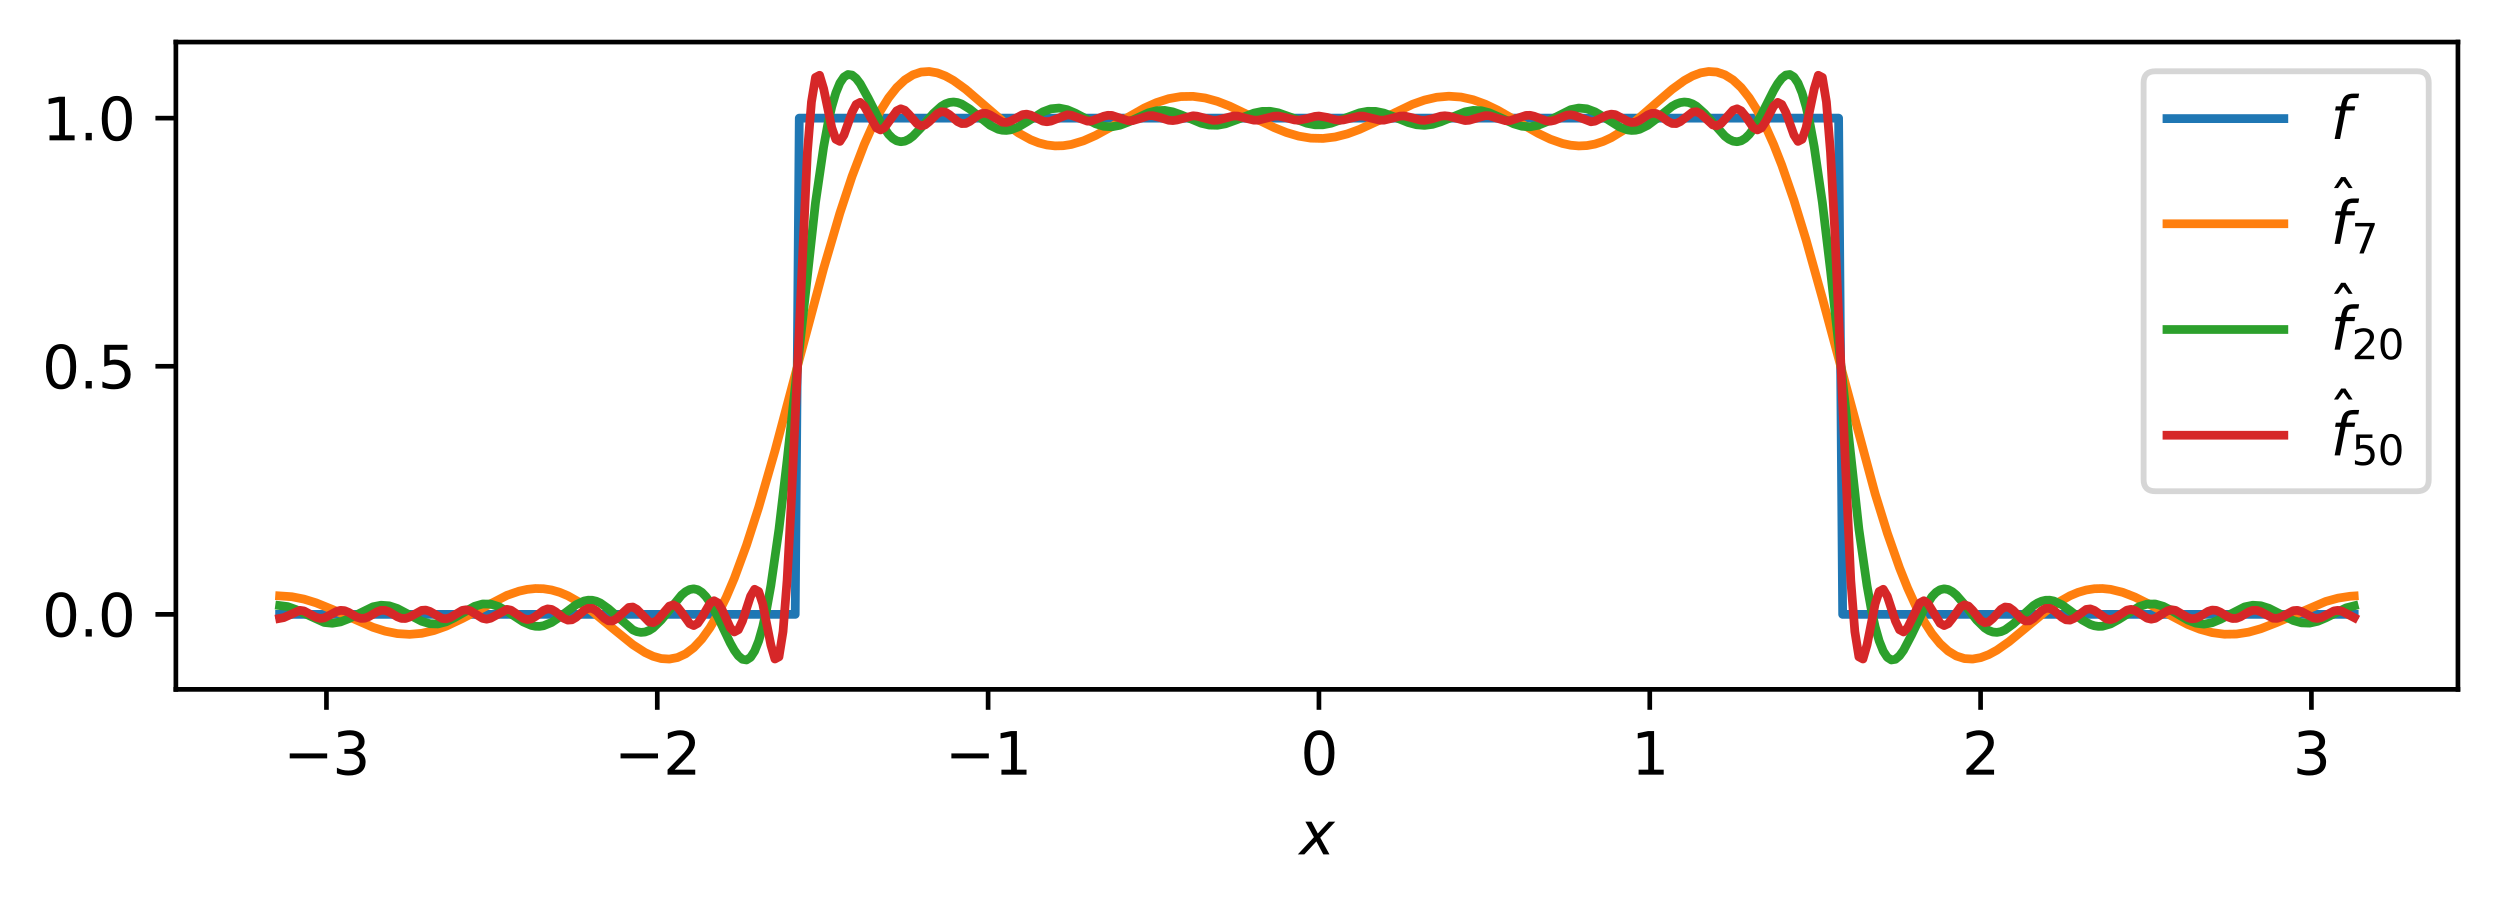 <?xml version="1.0" encoding="utf-8" standalone="no"?>
<!DOCTYPE svg PUBLIC "-//W3C//DTD SVG 1.1//EN"
  "http://www.w3.org/Graphics/SVG/1.1/DTD/svg11.dtd">
<svg xmlns:xlink="http://www.w3.org/1999/xlink" width="427.903pt" height="155.549pt" viewBox="0 0 427.903 155.549" xmlns="http://www.w3.org/2000/svg" version="1.1">
 <defs>
  <style type="text/css">*{stroke-linejoin: round; stroke-linecap: butt}</style>
 </defs>
 <g id="figure_1">
  <g id="patch_1">
   <path d="M 0 155.549 
L 427.903 155.549 
L 427.903 0 
L 0 0 
z
" style="fill: #ffffff"/>
  </g>
  <g id="axes_1">
   <g id="patch_2">
    <path d="M 30.103 117.993 
L 420.703 117.993 
L 420.703 7.2 
L 30.103 7.2 
z
" style="fill: #ffffff"/>
   </g>
   <g id="matplotlib.axis_1">
    <g id="xtick_1">
     <g id="line2d_1">
      <defs>
       <path id="m9038f12ccb" d="M 0 0 
L 0 3.5 
" style="stroke: #000000; stroke-width: 0.8"/>
      </defs>
      <g>
       <use xlink:href="#m9038f12ccb" x="55.875" y="117.993" style="stroke: #000000; stroke-width: 0.8"/>
      </g>
     </g>
     <g id="text_1">
      <!-- −3 -->
      <g transform="translate(48.504 132.591) scale(0.1 -0.1)">
       <defs>
        <path id="DejaVuSans-2212" d="M 678 2272 
L 4684 2272 
L 4684 1741 
L 678 1741 
L 678 2272 
z
" transform="scale(0.016)"/>
        <path id="DejaVuSans-33" d="M 2597 2516 
Q 3050 2419 3304 2112 
Q 3559 1806 3559 1356 
Q 3559 666 3084 287 
Q 2609 -91 1734 -91 
Q 1441 -91 1130 -33 
Q 819 25 488 141 
L 488 750 
Q 750 597 1062 519 
Q 1375 441 1716 441 
Q 2309 441 2620 675 
Q 2931 909 2931 1356 
Q 2931 1769 2642 2001 
Q 2353 2234 1838 2234 
L 1294 2234 
L 1294 2753 
L 1863 2753 
Q 2328 2753 2575 2939 
Q 2822 3125 2822 3475 
Q 2822 3834 2567 4026 
Q 2313 4219 1838 4219 
Q 1578 4219 1281 4162 
Q 984 4106 628 3988 
L 628 4550 
Q 988 4650 1302 4700 
Q 1616 4750 1894 4750 
Q 2613 4750 3031 4423 
Q 3450 4097 3450 3541 
Q 3450 3153 3228 2886 
Q 3006 2619 2597 2516 
z
" transform="scale(0.016)"/>
       </defs>
       <use xlink:href="#DejaVuSans-2212"/>
       <use xlink:href="#DejaVuSans-33" x="83.789"/>
      </g>
     </g>
    </g>
    <g id="xtick_2">
     <g id="line2d_2">
      <g>
       <use xlink:href="#m9038f12ccb" x="112.5" y="117.993" style="stroke: #000000; stroke-width: 0.8"/>
      </g>
     </g>
     <g id="text_2">
      <!-- −2 -->
      <g transform="translate(105.129 132.591) scale(0.1 -0.1)">
       <defs>
        <path id="DejaVuSans-32" d="M 1228 531 
L 3431 531 
L 3431 0 
L 469 0 
L 469 531 
Q 828 903 1448 1529 
Q 2069 2156 2228 2338 
Q 2531 2678 2651 2914 
Q 2772 3150 2772 3378 
Q 2772 3750 2511 3984 
Q 2250 4219 1831 4219 
Q 1534 4219 1204 4116 
Q 875 4013 500 3803 
L 500 4441 
Q 881 4594 1212 4672 
Q 1544 4750 1819 4750 
Q 2544 4750 2975 4387 
Q 3406 4025 3406 3419 
Q 3406 3131 3298 2873 
Q 3191 2616 2906 2266 
Q 2828 2175 2409 1742 
Q 1991 1309 1228 531 
z
" transform="scale(0.016)"/>
       </defs>
       <use xlink:href="#DejaVuSans-2212"/>
       <use xlink:href="#DejaVuSans-32" x="83.789"/>
      </g>
     </g>
    </g>
    <g id="xtick_3">
     <g id="line2d_3">
      <g>
       <use xlink:href="#m9038f12ccb" x="169.126" y="117.993" style="stroke: #000000; stroke-width: 0.8"/>
      </g>
     </g>
     <g id="text_3">
      <!-- −1 -->
      <g transform="translate(161.754 132.591) scale(0.1 -0.1)">
       <defs>
        <path id="DejaVuSans-31" d="M 794 531 
L 1825 531 
L 1825 4091 
L 703 3866 
L 703 4441 
L 1819 4666 
L 2450 4666 
L 2450 531 
L 3481 531 
L 3481 0 
L 794 0 
L 794 531 
z
" transform="scale(0.016)"/>
       </defs>
       <use xlink:href="#DejaVuSans-2212"/>
       <use xlink:href="#DejaVuSans-31" x="83.789"/>
      </g>
     </g>
    </g>
    <g id="xtick_4">
     <g id="line2d_4">
      <g>
       <use xlink:href="#m9038f12ccb" x="225.751" y="117.993" style="stroke: #000000; stroke-width: 0.8"/>
      </g>
     </g>
     <g id="text_4">
      <!-- 0 -->
      <g transform="translate(222.569 132.591) scale(0.1 -0.1)">
       <defs>
        <path id="DejaVuSans-30" d="M 2034 4250 
Q 1547 4250 1301 3770 
Q 1056 3291 1056 2328 
Q 1056 1369 1301 889 
Q 1547 409 2034 409 
Q 2525 409 2770 889 
Q 3016 1369 3016 2328 
Q 3016 3291 2770 3770 
Q 2525 4250 2034 4250 
z
M 2034 4750 
Q 2819 4750 3233 4129 
Q 3647 3509 3647 2328 
Q 3647 1150 3233 529 
Q 2819 -91 2034 -91 
Q 1250 -91 836 529 
Q 422 1150 422 2328 
Q 422 3509 836 4129 
Q 1250 4750 2034 4750 
z
" transform="scale(0.016)"/>
       </defs>
       <use xlink:href="#DejaVuSans-30"/>
      </g>
     </g>
    </g>
    <g id="xtick_5">
     <g id="line2d_5">
      <g>
       <use xlink:href="#m9038f12ccb" x="282.376" y="117.993" style="stroke: #000000; stroke-width: 0.8"/>
      </g>
     </g>
     <g id="text_5">
      <!-- 1 -->
      <g transform="translate(279.194 132.591) scale(0.1 -0.1)">
       <use xlink:href="#DejaVuSans-31"/>
      </g>
     </g>
    </g>
    <g id="xtick_6">
     <g id="line2d_6">
      <g>
       <use xlink:href="#m9038f12ccb" x="339.001" y="117.993" style="stroke: #000000; stroke-width: 0.8"/>
      </g>
     </g>
     <g id="text_6">
      <!-- 2 -->
      <g transform="translate(335.819 132.591) scale(0.1 -0.1)">
       <use xlink:href="#DejaVuSans-32"/>
      </g>
     </g>
    </g>
    <g id="xtick_7">
     <g id="line2d_7">
      <g>
       <use xlink:href="#m9038f12ccb" x="395.626" y="117.993" style="stroke: #000000; stroke-width: 0.8"/>
      </g>
     </g>
     <g id="text_7">
      <!-- 3 -->
      <g transform="translate(392.445 132.591) scale(0.1 -0.1)">
       <use xlink:href="#DejaVuSans-33"/>
      </g>
     </g>
    </g>
    <g id="text_8">
     <!-- $x$ -->
     <g transform="translate(222.403 146.269) scale(0.1 -0.1)">
      <defs>
       <path id="DejaVuSans-Oblique-78" d="M 3841 3500 
L 2234 1784 
L 3219 0 
L 2559 0 
L 1819 1388 
L 531 0 
L -166 0 
L 1556 1844 
L 641 3500 
L 1300 3500 
L 1972 2234 
L 3144 3500 
L 3841 3500 
z
" transform="scale(0.016)"/>
      </defs>
      <use xlink:href="#DejaVuSans-Oblique-78" transform="translate(0 0.312)"/>
     </g>
    </g>
   </g>
   <g id="matplotlib.axis_2">
    <g id="ytick_1">
     <g id="line2d_8">
      <defs>
       <path id="mb352b47fc3" d="M 0 0 
L -3.5 0 
" style="stroke: #000000; stroke-width: 0.8"/>
      </defs>
      <g>
       <use xlink:href="#mb352b47fc3" x="30.103" y="105.156" style="stroke: #000000; stroke-width: 0.8"/>
      </g>
     </g>
     <g id="text_9">
      <!-- 0.0 -->
      <g transform="translate(7.2 108.955) scale(0.1 -0.1)">
       <defs>
        <path id="DejaVuSans-2e" d="M 684 794 
L 1344 794 
L 1344 0 
L 684 0 
L 684 794 
z
" transform="scale(0.016)"/>
       </defs>
       <use xlink:href="#DejaVuSans-30"/>
       <use xlink:href="#DejaVuSans-2e" x="63.623"/>
       <use xlink:href="#DejaVuSans-30" x="95.41"/>
      </g>
     </g>
    </g>
    <g id="ytick_2">
     <g id="line2d_9">
      <g>
       <use xlink:href="#mb352b47fc3" x="30.103" y="62.687" style="stroke: #000000; stroke-width: 0.8"/>
      </g>
     </g>
     <g id="text_10">
      <!-- 0.5 -->
      <g transform="translate(7.2 66.487) scale(0.1 -0.1)">
       <defs>
        <path id="DejaVuSans-35" d="M 691 4666 
L 3169 4666 
L 3169 4134 
L 1269 4134 
L 1269 2991 
Q 1406 3038 1543 3061 
Q 1681 3084 1819 3084 
Q 2600 3084 3056 2656 
Q 3513 2228 3513 1497 
Q 3513 744 3044 326 
Q 2575 -91 1722 -91 
Q 1428 -91 1123 -41 
Q 819 9 494 109 
L 494 744 
Q 775 591 1075 516 
Q 1375 441 1709 441 
Q 2250 441 2565 725 
Q 2881 1009 2881 1497 
Q 2881 1984 2565 2268 
Q 2250 2553 1709 2553 
Q 1456 2553 1204 2497 
Q 953 2441 691 2322 
L 691 4666 
z
" transform="scale(0.016)"/>
       </defs>
       <use xlink:href="#DejaVuSans-30"/>
       <use xlink:href="#DejaVuSans-2e" x="63.623"/>
       <use xlink:href="#DejaVuSans-35" x="95.41"/>
      </g>
     </g>
    </g>
    <g id="ytick_3">
     <g id="line2d_10">
      <g>
       <use xlink:href="#mb352b47fc3" x="30.103" y="20.219" style="stroke: #000000; stroke-width: 0.8"/>
      </g>
     </g>
     <g id="text_11">
      <!-- 1.0 -->
      <g transform="translate(7.2 24.018) scale(0.1 -0.1)">
       <use xlink:href="#DejaVuSans-31"/>
       <use xlink:href="#DejaVuSans-2e" x="63.623"/>
       <use xlink:href="#DejaVuSans-30" x="95.41"/>
      </g>
     </g>
    </g>
   </g>
   <g id="line2d_11">
    <path d="M 47.858 105.156 
L 136.109 105.156 
L 136.804 20.219 
L 314.697 20.219 
L 315.392 105.156 
L 402.949 105.156 
L 402.949 105.156 
" clip-path="url(#pf8e0e7508b)" style="fill: none; stroke: #1f77b4; stroke-width: 1.5; stroke-linecap: square"/>
   </g>
   <g id="line2d_12">
    <path d="M 47.858 101.995 
L 49.942 102.135 
L 52.027 102.543 
L 54.112 103.186 
L 56.891 104.314 
L 63.84 107.373 
L 65.925 108.03 
L 68.01 108.445 
L 70.094 108.576 
L 72.179 108.402 
L 74.264 107.928 
L 76.348 107.184 
L 79.128 105.867 
L 86.772 101.9 
L 88.856 101.182 
L 90.246 100.877 
L 91.636 100.734 
L 93.026 100.768 
L 94.416 100.984 
L 95.805 101.386 
L 97.195 101.969 
L 99.28 103.152 
L 101.365 104.644 
L 104.839 107.527 
L 108.313 110.343 
L 110.398 111.686 
L 111.788 112.332 
L 113.178 112.721 
L 114.568 112.807 
L 115.957 112.549 
L 117.347 111.91 
L 118.737 110.861 
L 120.127 109.379 
L 121.516 107.45 
L 122.906 105.069 
L 124.296 102.24 
L 125.686 98.976 
L 127.77 93.314 
L 129.855 86.837 
L 132.635 77.198 
L 136.804 61.526 
L 140.973 45.953 
L 143.753 36.485 
L 145.838 30.184 
L 147.922 24.731 
L 149.312 21.621 
L 150.702 18.955 
L 152.092 16.744 
L 153.482 14.988 
L 154.871 13.68 
L 156.261 12.804 
L 157.651 12.333 
L 159.041 12.236 
L 160.431 12.475 
L 161.82 13.005 
L 163.21 13.779 
L 165.295 15.287 
L 168.074 17.675 
L 172.244 21.266 
L 174.328 22.761 
L 176.413 23.913 
L 177.803 24.458 
L 179.193 24.812 
L 180.582 24.971 
L 181.972 24.939 
L 183.362 24.726 
L 185.447 24.103 
L 187.531 23.182 
L 190.311 21.654 
L 195.87 18.485 
L 197.955 17.556 
L 200.039 16.888 
L 202.124 16.527 
L 204.209 16.492 
L 206.294 16.777 
L 208.378 17.35 
L 210.463 18.157 
L 213.937 19.82 
L 218.107 21.851 
L 220.191 22.684 
L 222.276 23.298 
L 224.361 23.645 
L 226.445 23.695 
L 228.53 23.445 
L 230.615 22.916 
L 232.7 22.149 
L 235.479 20.87 
L 241.733 17.866 
L 243.818 17.13 
L 245.903 16.648 
L 247.987 16.467 
L 250.072 16.611 
L 252.157 17.078 
L 254.241 17.84 
L 256.326 18.841 
L 259.8 20.829 
L 263.275 22.825 
L 265.36 23.825 
L 267.444 24.556 
L 268.834 24.854 
L 270.224 24.978 
L 271.614 24.916 
L 273.003 24.659 
L 274.393 24.209 
L 275.783 23.571 
L 277.868 22.296 
L 279.952 20.708 
L 283.427 17.675 
L 286.206 15.287 
L 288.291 13.779 
L 289.681 13.005 
L 291.071 12.475 
L 292.46 12.236 
L 293.85 12.333 
L 295.24 12.804 
L 296.63 13.68 
L 298.02 14.988 
L 299.409 16.744 
L 300.799 18.955 
L 302.189 21.621 
L 303.579 24.731 
L 304.969 28.266 
L 307.053 34.299 
L 309.138 41.088 
L 311.917 51.023 
L 320.951 84.522 
L 323.036 91.239 
L 325.12 97.187 
L 326.51 100.661 
L 327.9 103.71 
L 329.29 106.316 
L 330.68 108.471 
L 332.069 110.175 
L 333.459 111.438 
L 334.849 112.279 
L 336.239 112.723 
L 337.629 112.805 
L 339.018 112.561 
L 340.408 112.038 
L 341.798 111.282 
L 343.883 109.821 
L 346.662 107.527 
L 350.137 104.644 
L 352.221 103.152 
L 354.306 101.969 
L 355.696 101.386 
L 357.086 100.984 
L 358.475 100.768 
L 359.865 100.734 
L 361.255 100.877 
L 363.34 101.389 
L 365.424 102.198 
L 368.204 103.588 
L 374.458 106.884 
L 376.543 107.708 
L 378.627 108.276 
L 380.712 108.552 
L 382.797 108.522 
L 384.881 108.198 
L 386.966 107.615 
L 389.746 106.535 
L 398.084 102.949 
L 400.169 102.379 
L 402.254 102.057 
L 402.949 102.01 
L 402.949 102.01 
" clip-path="url(#pf8e0e7508b)" style="fill: none; stroke: #ff7f0e; stroke-width: 1.5; stroke-linecap: square"/>
   </g>
   <g id="line2d_13">
    <path d="M 47.858 103.649 
L 49.247 103.829 
L 50.637 104.327 
L 55.502 106.544 
L 56.891 106.677 
L 58.281 106.447 
L 59.671 105.904 
L 63.84 103.861 
L 65.23 103.59 
L 66.62 103.692 
L 68.01 104.15 
L 70.094 105.255 
L 72.179 106.339 
L 73.569 106.756 
L 74.959 106.795 
L 76.348 106.438 
L 77.738 105.762 
L 81.213 103.784 
L 82.602 103.38 
L 83.992 103.396 
L 85.382 103.84 
L 86.772 104.622 
L 89.551 106.443 
L 90.941 107.045 
L 91.636 107.189 
L 92.331 107.211 
L 93.026 107.107 
L 94.416 106.542 
L 95.805 105.608 
L 98.585 103.516 
L 99.975 102.865 
L 100.67 102.731 
L 101.365 102.742 
L 102.059 102.904 
L 102.754 103.21 
L 104.144 104.196 
L 108.313 107.815 
L 109.008 108.114 
L 109.703 108.241 
L 110.398 108.179 
L 111.093 107.924 
L 111.788 107.483 
L 113.178 106.121 
L 116.652 101.853 
L 117.347 101.273 
L 118.042 100.905 
L 118.737 100.786 
L 119.432 100.941 
L 120.127 101.384 
L 120.822 102.109 
L 121.516 103.095 
L 122.906 105.682 
L 124.991 110.062 
L 125.686 111.3 
L 126.381 112.26 
L 127.076 112.844 
L 127.77 112.957 
L 128.465 112.516 
L 129.16 111.451 
L 129.855 109.712 
L 130.55 107.265 
L 131.245 104.103 
L 131.94 100.238 
L 133.33 90.573 
L 134.719 78.827 
L 139.584 34.662 
L 140.973 25.158 
L 141.668 21.374 
L 142.363 18.287 
L 143.058 15.904 
L 143.753 14.213 
L 144.448 13.179 
L 145.143 12.748 
L 145.838 12.851 
L 146.533 13.404 
L 147.228 14.315 
L 148.617 16.828 
L 150.702 20.928 
L 152.092 22.996 
L 152.787 23.681 
L 153.482 24.103 
L 154.176 24.259 
L 154.871 24.161 
L 155.566 23.833 
L 156.261 23.31 
L 157.651 21.863 
L 159.736 19.437 
L 161.125 18.189 
L 161.82 17.778 
L 162.515 17.534 
L 163.21 17.461 
L 163.905 17.556 
L 164.6 17.805 
L 165.99 18.669 
L 169.464 21.446 
L 170.854 22.128 
L 171.549 22.29 
L 172.244 22.324 
L 172.939 22.232 
L 174.328 21.715 
L 175.718 20.889 
L 178.498 19.145 
L 179.888 18.623 
L 181.277 18.496 
L 182.667 18.772 
L 184.057 19.366 
L 187.531 21.192 
L 188.921 21.615 
L 190.311 21.699 
L 191.701 21.439 
L 193.091 20.906 
L 196.565 19.308 
L 197.955 18.95 
L 199.345 18.895 
L 200.734 19.148 
L 202.124 19.642 
L 205.599 21.094 
L 206.988 21.409 
L 208.378 21.442 
L 209.768 21.19 
L 211.853 20.432 
L 214.632 19.355 
L 216.022 19.07 
L 217.412 19.054 
L 218.802 19.31 
L 220.886 20.054 
L 223.666 21.093 
L 225.056 21.36 
L 226.445 21.36 
L 227.835 21.093 
L 229.92 20.341 
L 232.7 19.31 
L 234.089 19.054 
L 235.479 19.07 
L 236.869 19.355 
L 238.954 20.136 
L 241.038 20.976 
L 242.428 21.349 
L 243.818 21.462 
L 245.208 21.284 
L 246.597 20.85 
L 250.767 19.148 
L 252.157 18.895 
L 253.546 18.95 
L 254.936 19.308 
L 257.021 20.234 
L 259.105 21.199 
L 260.495 21.609 
L 261.885 21.702 
L 263.275 21.443 
L 264.665 20.878 
L 268.834 18.772 
L 270.224 18.496 
L 271.614 18.623 
L 273.003 19.145 
L 274.393 19.96 
L 277.173 21.715 
L 278.563 22.232 
L 279.257 22.324 
L 279.952 22.29 
L 280.647 22.128 
L 282.037 21.446 
L 283.427 20.403 
L 286.206 18.185 
L 286.901 17.805 
L 287.596 17.556 
L 288.291 17.461 
L 288.986 17.534 
L 289.681 17.778 
L 290.376 18.189 
L 291.766 19.437 
L 295.24 23.31 
L 295.935 23.833 
L 296.63 24.161 
L 297.325 24.259 
L 298.02 24.103 
L 298.714 23.681 
L 299.409 22.996 
L 300.104 22.067 
L 301.494 19.63 
L 303.579 15.489 
L 304.274 14.315 
L 304.969 13.404 
L 305.663 12.851 
L 306.358 12.748 
L 307.053 13.179 
L 307.748 14.213 
L 308.443 15.904 
L 309.138 18.287 
L 309.833 21.374 
L 310.528 25.158 
L 311.917 34.662 
L 313.307 46.282 
L 318.171 90.573 
L 319.561 100.238 
L 320.256 104.103 
L 320.951 107.265 
L 321.646 109.712 
L 322.341 111.451 
L 323.036 112.516 
L 323.731 112.957 
L 324.426 112.844 
L 325.12 112.26 
L 325.815 111.3 
L 327.205 108.648 
L 329.29 104.304 
L 330.68 102.109 
L 331.374 101.384 
L 332.069 100.941 
L 332.764 100.786 
L 333.459 100.905 
L 334.154 101.273 
L 334.849 101.853 
L 336.239 103.452 
L 338.323 106.121 
L 339.713 107.483 
L 340.408 107.924 
L 341.103 108.179 
L 341.798 108.241 
L 342.493 108.114 
L 343.188 107.815 
L 344.577 106.808 
L 348.052 103.649 
L 348.747 103.21 
L 349.442 102.904 
L 350.137 102.742 
L 350.832 102.731 
L 351.526 102.865 
L 352.916 103.516 
L 354.306 104.513 
L 356.391 106.11 
L 357.78 106.88 
L 358.475 107.107 
L 359.17 107.211 
L 359.865 107.189 
L 361.255 106.79 
L 362.645 106.025 
L 366.119 103.84 
L 367.509 103.396 
L 368.899 103.38 
L 370.289 103.784 
L 371.678 104.5 
L 374.458 106.132 
L 375.848 106.664 
L 377.237 106.826 
L 378.627 106.59 
L 380.017 106.019 
L 384.186 103.881 
L 385.576 103.593 
L 386.966 103.681 
L 388.356 104.118 
L 390.44 105.176 
L 392.525 106.208 
L 393.915 106.606 
L 395.305 106.656 
L 396.695 106.348 
L 398.084 105.757 
L 401.559 104.044 
L 402.949 103.694 
L 402.949 103.694 
" clip-path="url(#pf8e0e7508b)" style="fill: none; stroke: #2ca02c; stroke-width: 1.5; stroke-linecap: square"/>
   </g>
   <g id="line2d_14">
    <path d="M 47.858 105.846 
L 48.553 105.719 
L 51.332 104.467 
L 52.027 104.57 
L 53.417 105.308 
L 54.112 105.671 
L 54.807 105.845 
L 55.502 105.765 
L 56.891 105.043 
L 57.586 104.665 
L 58.281 104.468 
L 58.976 104.523 
L 59.671 104.813 
L 61.061 105.623 
L 61.756 105.844 
L 62.45 105.813 
L 63.145 105.539 
L 64.535 104.715 
L 65.23 104.469 
L 65.925 104.475 
L 66.62 104.733 
L 68.01 105.571 
L 68.704 105.843 
L 69.399 105.863 
L 70.094 105.622 
L 72.179 104.471 
L 72.874 104.423 
L 73.569 104.647 
L 75.653 105.841 
L 76.348 105.917 
L 77.043 105.712 
L 79.128 104.473 
L 79.823 104.366 
L 80.518 104.551 
L 82.602 105.838 
L 83.297 105.978 
L 83.992 105.814 
L 86.772 104.301 
L 87.467 104.441 
L 88.856 105.379 
L 89.551 105.836 
L 90.246 106.049 
L 90.941 105.934 
L 91.636 105.528 
L 93.026 104.477 
L 93.721 104.222 
L 94.416 104.308 
L 95.11 104.713 
L 96.5 105.835 
L 97.195 106.139 
L 97.89 106.084 
L 98.585 105.681 
L 99.975 104.477 
L 100.67 104.119 
L 101.365 104.137 
L 102.059 104.537 
L 103.449 105.837 
L 104.144 106.259 
L 104.839 106.283 
L 105.534 105.885 
L 107.619 103.974 
L 108.313 103.9 
L 109.008 104.294 
L 111.093 106.438 
L 111.788 106.575 
L 112.483 106.183 
L 114.568 103.744 
L 115.262 103.527 
L 115.957 103.916 
L 116.652 104.8 
L 118.042 106.748 
L 118.737 107.072 
L 119.432 106.686 
L 120.127 105.684 
L 121.516 103.301 
L 122.211 102.822 
L 122.906 103.205 
L 123.601 104.384 
L 124.991 107.442 
L 125.686 108.165 
L 126.381 107.786 
L 127.076 106.305 
L 128.465 102.049 
L 129.16 100.865 
L 129.855 101.24 
L 130.55 103.355 
L 131.94 110.397 
L 132.635 112.794 
L 133.33 112.423 
L 134.025 108.098 
L 134.719 99.327 
L 135.414 86.496 
L 138.194 26.041 
L 138.889 17.455 
L 139.584 13.249 
L 140.279 12.886 
L 140.973 15.178 
L 142.363 21.854 
L 143.058 23.843 
L 143.753 24.202 
L 144.448 23.116 
L 145.838 19.225 
L 146.533 17.876 
L 147.228 17.522 
L 147.922 18.154 
L 150.007 21.888 
L 150.702 22.237 
L 151.397 21.843 
L 153.482 18.966 
L 154.176 18.622 
L 154.871 18.869 
L 155.566 19.574 
L 156.956 21.188 
L 157.651 21.527 
L 158.346 21.379 
L 159.041 20.83 
L 160.431 19.457 
L 161.125 19.123 
L 161.82 19.199 
L 162.515 19.632 
L 163.905 20.822 
L 164.6 21.149 
L 165.295 21.129 
L 165.99 20.785 
L 167.379 19.741 
L 168.074 19.42 
L 168.769 19.398 
L 169.464 19.669 
L 171.549 20.908 
L 172.244 20.964 
L 172.939 20.753 
L 175.023 19.622 
L 175.718 19.538 
L 176.413 19.7 
L 178.498 20.735 
L 179.193 20.842 
L 179.888 20.724 
L 182.667 19.647 
L 183.362 19.728 
L 186.142 20.744 
L 186.837 20.695 
L 188.226 20.175 
L 188.921 19.894 
L 189.616 19.737 
L 190.311 19.756 
L 191.701 20.218 
L 193.091 20.659 
L 193.785 20.667 
L 195.175 20.26 
L 196.565 19.817 
L 197.26 19.785 
L 198.65 20.14 
L 200.039 20.583 
L 200.734 20.637 
L 201.429 20.54 
L 204.209 19.816 
L 204.904 19.887 
L 207.683 20.605 
L 208.378 20.559 
L 211.158 19.849 
L 211.853 19.872 
L 213.242 20.235 
L 214.632 20.57 
L 215.327 20.57 
L 216.717 20.239 
L 218.107 19.886 
L 218.802 19.864 
L 220.191 20.163 
L 221.581 20.532 
L 222.276 20.576 
L 223.666 20.309 
L 225.056 19.925 
L 225.751 19.861 
L 227.14 20.095 
L 228.53 20.491 
L 229.225 20.576 
L 229.92 20.532 
L 232.7 19.864 
L 233.394 19.886 
L 234.784 20.239 
L 236.174 20.57 
L 236.869 20.57 
L 238.259 20.235 
L 239.648 19.872 
L 240.343 19.849 
L 241.733 20.165 
L 243.123 20.559 
L 243.818 20.605 
L 245.208 20.312 
L 246.597 19.887 
L 247.292 19.816 
L 247.987 19.89 
L 250.767 20.637 
L 251.462 20.583 
L 254.241 19.785 
L 254.936 19.817 
L 256.326 20.26 
L 257.716 20.667 
L 258.411 20.659 
L 259.8 20.218 
L 261.19 19.756 
L 261.885 19.737 
L 262.58 19.894 
L 264.665 20.695 
L 265.36 20.744 
L 266.054 20.6 
L 268.139 19.728 
L 268.834 19.647 
L 269.529 19.773 
L 272.308 20.842 
L 273.003 20.735 
L 274.393 20.04 
L 275.088 19.7 
L 275.783 19.538 
L 276.478 19.622 
L 277.868 20.359 
L 278.563 20.753 
L 279.257 20.964 
L 279.952 20.908 
L 280.647 20.593 
L 282.037 19.669 
L 282.732 19.398 
L 283.427 19.42 
L 284.122 19.741 
L 285.511 20.785 
L 286.206 21.129 
L 286.901 21.149 
L 287.596 20.822 
L 289.681 19.199 
L 290.376 19.123 
L 291.071 19.457 
L 293.155 21.379 
L 293.85 21.527 
L 294.545 21.188 
L 296.63 18.869 
L 297.325 18.622 
L 298.02 18.966 
L 298.714 19.823 
L 300.104 21.843 
L 300.799 22.237 
L 301.494 21.888 
L 302.189 20.847 
L 303.579 18.154 
L 304.274 17.522 
L 304.969 17.876 
L 305.663 19.225 
L 307.053 23.116 
L 307.748 24.202 
L 308.443 23.843 
L 309.138 21.854 
L 310.528 15.178 
L 311.223 12.886 
L 311.917 13.249 
L 312.612 17.455 
L 313.307 26.041 
L 314.002 38.69 
L 316.782 99.327 
L 317.477 108.098 
L 318.171 112.423 
L 318.866 112.794 
L 319.561 110.397 
L 320.951 103.355 
L 321.646 101.24 
L 322.341 100.865 
L 323.036 102.049 
L 324.426 106.305 
L 325.12 107.786 
L 325.815 108.165 
L 326.51 107.442 
L 328.595 103.205 
L 329.29 102.822 
L 329.985 103.301 
L 332.069 106.686 
L 332.764 107.072 
L 333.459 106.748 
L 334.154 105.876 
L 335.544 103.916 
L 336.239 103.527 
L 336.934 103.744 
L 337.629 104.456 
L 339.018 106.183 
L 339.713 106.575 
L 340.408 106.438 
L 341.103 105.846 
L 342.493 104.294 
L 343.188 103.9 
L 343.883 103.974 
L 344.577 104.473 
L 345.967 105.885 
L 346.662 106.283 
L 347.357 106.259 
L 348.052 105.837 
L 349.442 104.537 
L 350.137 104.137 
L 350.832 104.119 
L 351.526 104.477 
L 352.916 105.681 
L 353.611 106.084 
L 354.306 106.139 
L 355.001 105.835 
L 357.086 104.308 
L 357.78 104.222 
L 358.475 104.477 
L 360.56 105.934 
L 361.255 106.049 
L 361.95 105.836 
L 364.035 104.441 
L 364.729 104.301 
L 365.424 104.475 
L 367.509 105.814 
L 368.204 105.978 
L 368.899 105.838 
L 370.289 104.963 
L 370.983 104.551 
L 371.678 104.366 
L 372.373 104.473 
L 373.763 105.299 
L 374.458 105.712 
L 375.153 105.917 
L 375.848 105.841 
L 376.543 105.515 
L 377.932 104.647 
L 378.627 104.423 
L 379.322 104.471 
L 380.017 104.769 
L 381.407 105.622 
L 382.102 105.863 
L 382.797 105.843 
L 383.492 105.571 
L 384.881 104.733 
L 385.576 104.475 
L 386.271 104.469 
L 386.966 104.715 
L 389.051 105.813 
L 389.746 105.844 
L 390.44 105.623 
L 392.525 104.523 
L 393.22 104.468 
L 393.915 104.665 
L 396 105.765 
L 396.695 105.845 
L 397.389 105.671 
L 399.474 104.57 
L 400.169 104.467 
L 400.864 104.617 
L 402.949 105.719 
L 402.949 105.719 
" clip-path="url(#pf8e0e7508b)" style="fill: none; stroke: #d62728; stroke-width: 1.5; stroke-linecap: square"/>
   </g>
   <g id="patch_3">
    <path d="M 30.103 117.993 
L 30.103 7.2 
" style="fill: none; stroke: #000000; stroke-width: 0.8; stroke-linejoin: miter; stroke-linecap: square"/>
   </g>
   <g id="patch_4">
    <path d="M 420.703 117.993 
L 420.703 7.2 
" style="fill: none; stroke: #000000; stroke-width: 0.8; stroke-linejoin: miter; stroke-linecap: square"/>
   </g>
   <g id="patch_5">
    <path d="M 30.103 117.993 
L 420.703 117.993 
" style="fill: none; stroke: #000000; stroke-width: 0.8; stroke-linejoin: miter; stroke-linecap: square"/>
   </g>
   <g id="patch_6">
    <path d="M 30.103 7.2 
L 420.703 7.2 
" style="fill: none; stroke: #000000; stroke-width: 0.8; stroke-linejoin: miter; stroke-linecap: square"/>
   </g>
   <g id="legend_1">
    <g id="patch_7">
     <path d="M 368.903 84.078 
L 413.703 84.078 
Q 415.703 84.078 415.703 82.078 
L 415.703 14.2 
Q 415.703 12.2 413.703 12.2 
L 368.903 12.2 
Q 366.903 12.2 366.903 14.2 
L 366.903 82.078 
Q 366.903 84.078 368.903 84.078 
z
" style="fill: #ffffff; opacity: 0.8; stroke: #cccccc; stroke-linejoin: miter"/>
    </g>
    <g id="line2d_15">
     <path d="M 370.903 20.298 
L 380.903 20.298 
L 390.903 20.298 
" style="fill: none; stroke: #1f77b4; stroke-width: 1.5; stroke-linecap: square"/>
    </g>
    <g id="text_12">
     <!-- $f$ -->
     <g transform="translate(398.903 23.798) scale(0.1 -0.1)">
      <defs>
       <path id="DejaVuSans-Oblique-66" d="M 3059 4863 
L 2969 4384 
L 2419 4384 
Q 2106 4384 1964 4261 
Q 1822 4138 1753 3809 
L 1691 3500 
L 2638 3500 
L 2553 3053 
L 1606 3053 
L 1013 0 
L 434 0 
L 1031 3053 
L 481 3053 
L 563 3500 
L 1113 3500 
L 1159 3744 
Q 1278 4363 1576 4613 
Q 1875 4863 2516 4863 
L 3059 4863 
z
" transform="scale(0.016)"/>
      </defs>
      <use xlink:href="#DejaVuSans-Oblique-66" transform="translate(0 0.016)"/>
     </g>
    </g>
    <g id="line2d_16">
     <path d="M 370.903 38.298 
L 380.903 38.298 
L 390.903 38.298 
" style="fill: none; stroke: #ff7f0e; stroke-width: 1.5; stroke-linecap: square"/>
    </g>
    <g id="text_13">
     <!-- $\hat{f}_7$ -->
     <g transform="translate(398.903 41.798) scale(0.1 -0.1)">
      <defs>
       <path id="DejaVuSans-302" d="M -1831 5119 
L -1369 5119 
L -603 3944 
L -1038 3944 
L -1600 4709 
L -2163 3944 
L -2597 3944 
L -1831 5119 
z
M -1600 3584 
L -1600 3584 
z
" transform="scale(0.016)"/>
       <path id="DejaVuSans-37" d="M 525 4666 
L 3525 4666 
L 3525 4397 
L 1831 0 
L 1172 0 
L 2766 4134 
L 525 4134 
L 525 4666 
z
" transform="scale(0.016)"/>
      </defs>
      <use xlink:href="#DejaVuSans-302" transform="translate(47.379 33.016)"/>
      <use xlink:href="#DejaVuSans-Oblique-66" transform="translate(0 0.531)"/>
      <use xlink:href="#DejaVuSans-37" transform="translate(36.162 -15.875) scale(0.7)"/>
     </g>
    </g>
    <g id="line2d_17">
     <path d="M 370.903 56.398 
L 380.903 56.398 
L 390.903 56.398 
" style="fill: none; stroke: #2ca02c; stroke-width: 1.5; stroke-linecap: square"/>
    </g>
    <g id="text_14">
     <!-- $\hat{f}_{20}$ -->
     <g transform="translate(398.903 59.898) scale(0.1 -0.1)">
      <use xlink:href="#DejaVuSans-302" transform="translate(47.379 33.016)"/>
      <use xlink:href="#DejaVuSans-Oblique-66" transform="translate(0 0.531)"/>
      <use xlink:href="#DejaVuSans-32" transform="translate(36.162 -15.875) scale(0.7)"/>
      <use xlink:href="#DejaVuSans-30" transform="translate(80.698 -15.875) scale(0.7)"/>
     </g>
    </g>
    <g id="line2d_18">
     <path d="M 370.903 74.498 
L 380.903 74.498 
L 390.903 74.498 
" style="fill: none; stroke: #d62728; stroke-width: 1.5; stroke-linecap: square"/>
    </g>
    <g id="text_15">
     <!-- $\hat{f}_{50}$ -->
     <g transform="translate(398.903 77.998) scale(0.1 -0.1)">
      <use xlink:href="#DejaVuSans-302" transform="translate(47.379 33.016)"/>
      <use xlink:href="#DejaVuSans-Oblique-66" transform="translate(0 0.531)"/>
      <use xlink:href="#DejaVuSans-35" transform="translate(36.162 -15.875) scale(0.7)"/>
      <use xlink:href="#DejaVuSans-30" transform="translate(80.698 -15.875) scale(0.7)"/>
     </g>
    </g>
   </g>
  </g>
 </g>
 <defs>
  <clipPath id="pf8e0e7508b">
   <rect x="30.103" y="7.2" width="390.6" height="110.793"/>
  </clipPath>
 </defs>
</svg>
